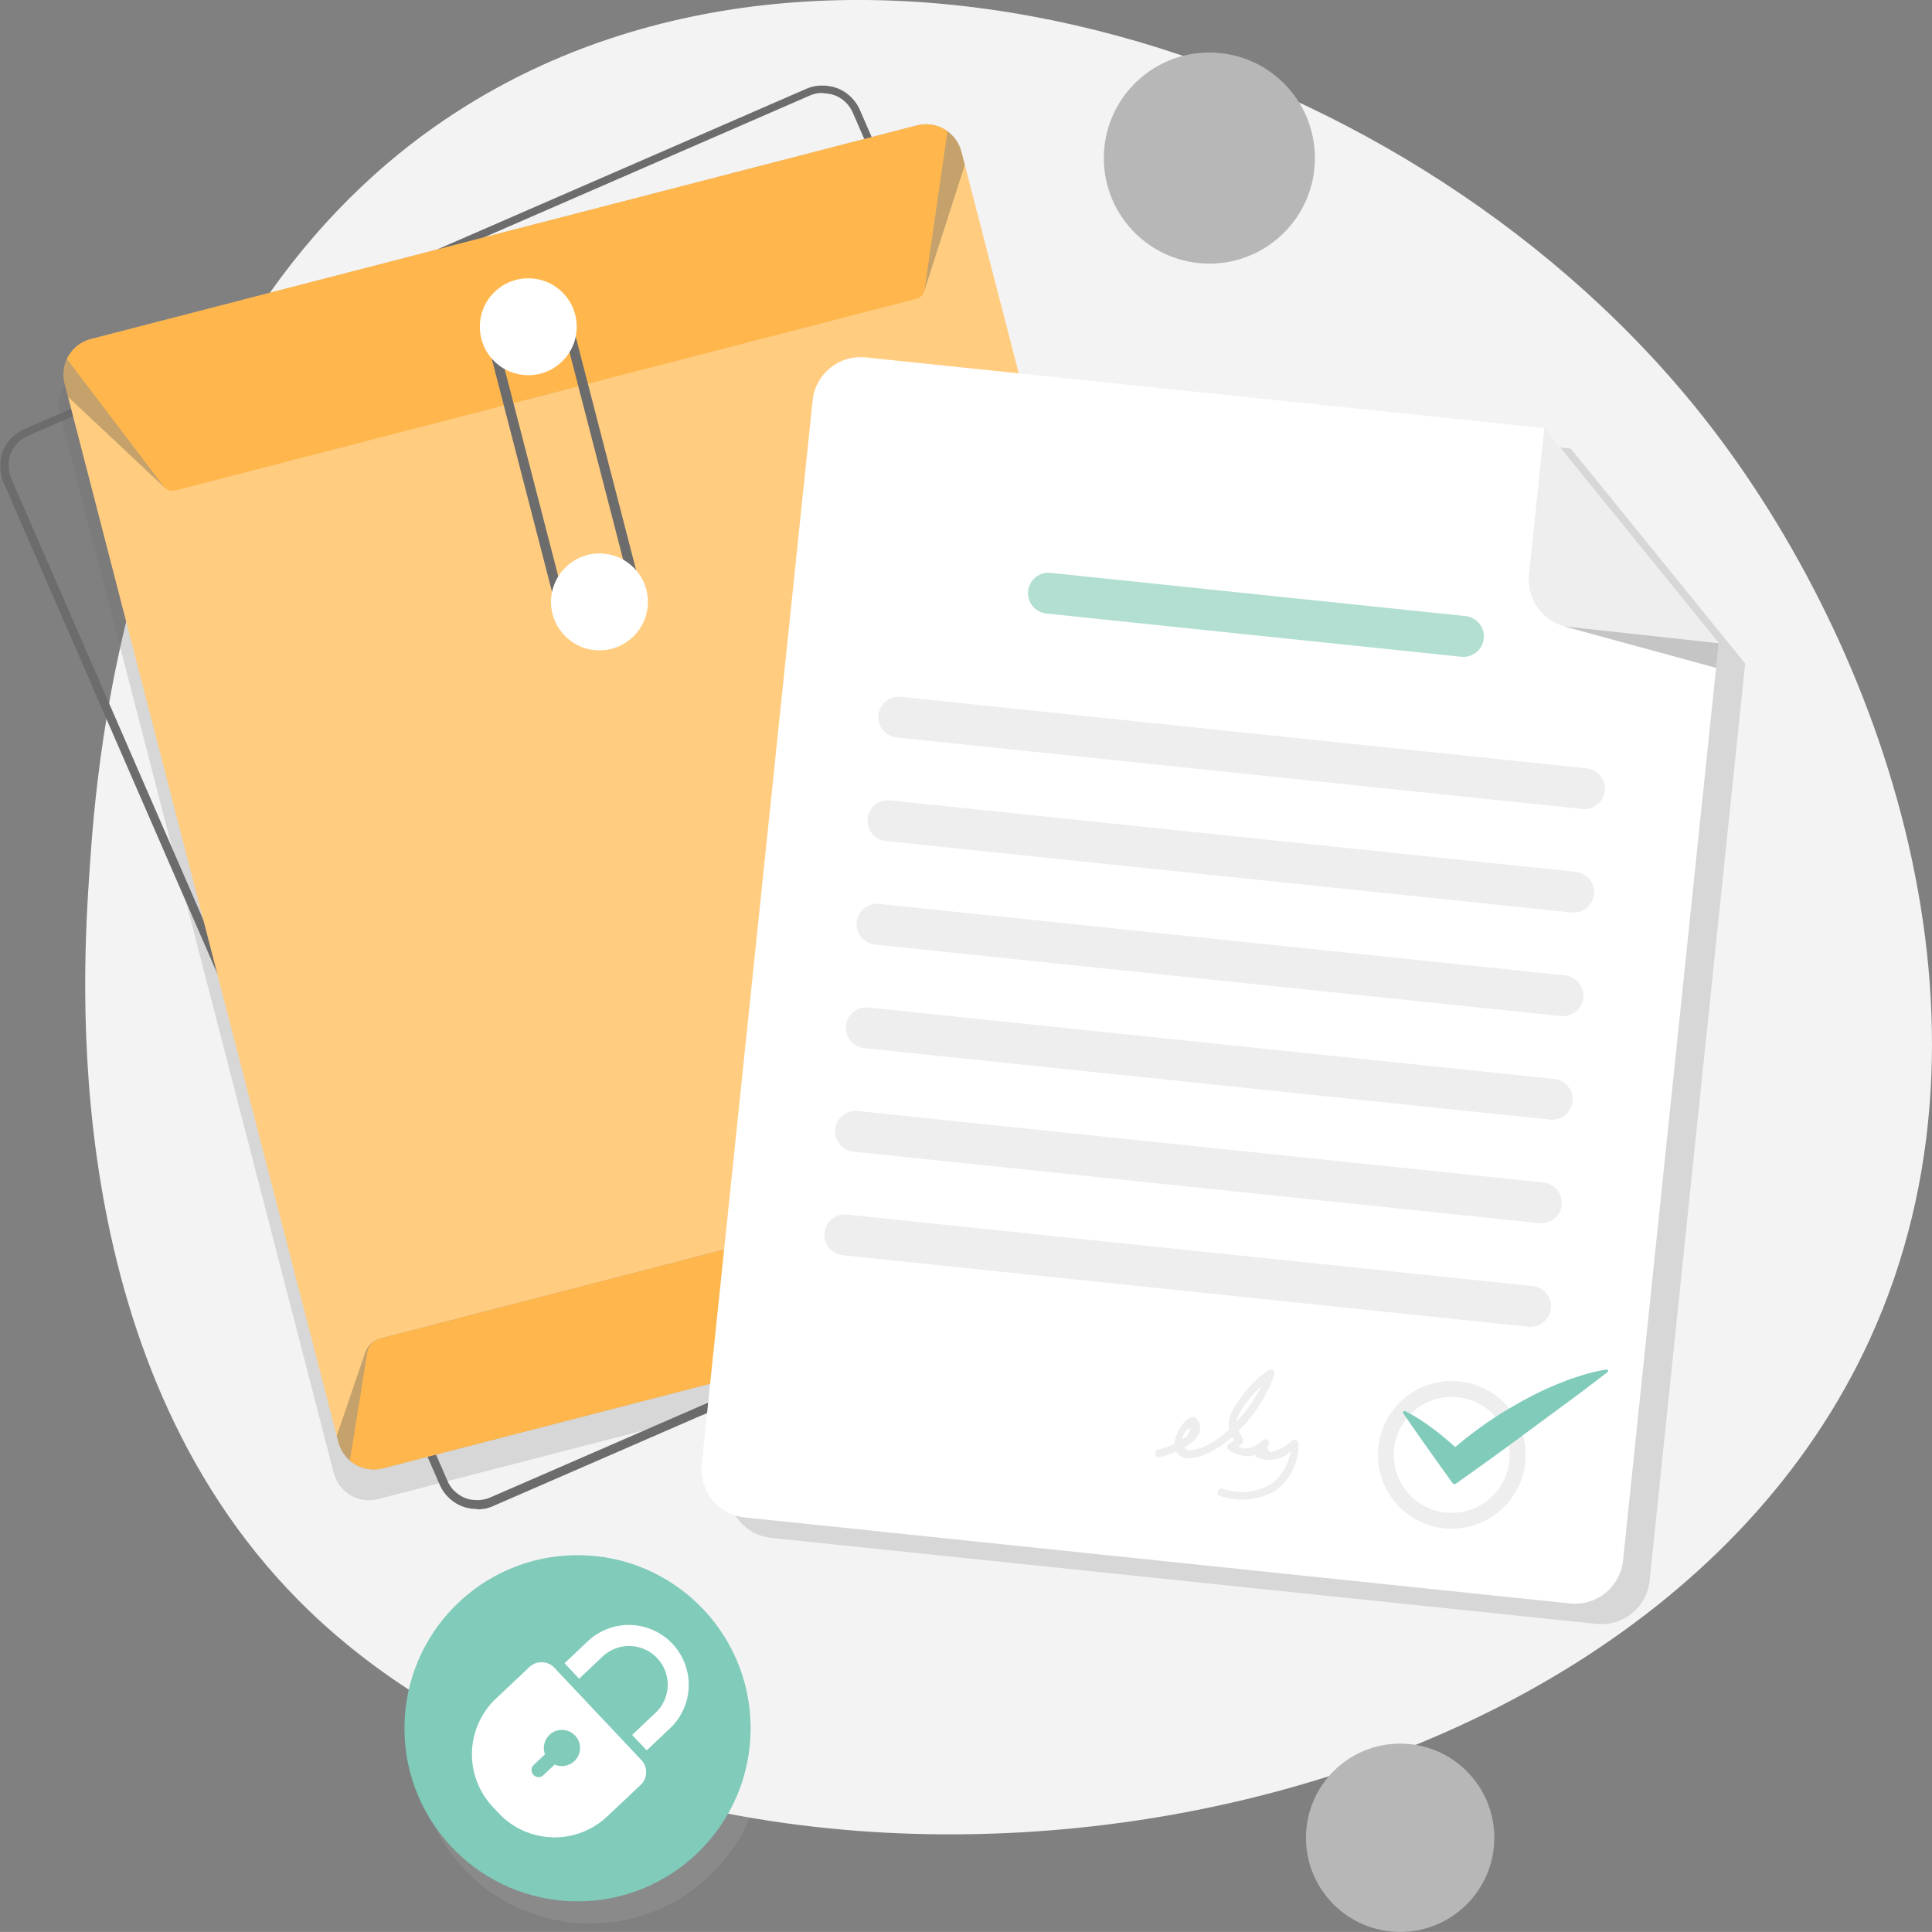 <svg xmlns="http://www.w3.org/2000/svg" width="100" height="99.997" viewBox="0 0 100 99.997">
  <rect x="0" y="0" width="100" height="99.997" fill="#808080" stroke="none"/>
  <g id="Group_86260" data-name="Group 86260" transform="translate(-310 -403)">
    <g id="Group_83597" data-name="Group 83597" transform="translate(310 404)">
      <circle id="Ellipse_3223" data-name="Ellipse 3223" cx="8.959" cy="8.959" r="8.959" transform="translate(21.59 98.56) rotate(-90)" fill="#b7b7b7" opacity="0.2" style="mix-blend-mode: multiply;isolation: isolate"/>
      <g id="Bcg" transform="translate(4.409)">
        <path id="Path_12272" data-name="Path 12272" d="M667.881,681.233c.371-5.454,1.926-28.327,19.149-39.329,19.71-12.59,49.573-3.01,64.516,16.066,9.1,11.622,16.027,31.055,8.482,47.554-12.83,28.055-61.206,33.881-81.352,13.5C666.172,706.366,667.515,686.62,667.881,681.233Z" transform="translate(-667.653 -637.21)" fill="#f3f3f3"/>
        <circle id="Ellipse_3224" data-name="Ellipse 3224" cx="5.463" cy="5.463" r="5.463" transform="translate(52.725 1.719)" fill="#b7b7b7"/>
        <circle id="Ellipse_3225" data-name="Ellipse 3225" cx="4.874" cy="4.874" r="4.874" transform="translate(63.188 98.997) rotate(-90)" fill="#b7b7b7"/>
      </g>
      <g id="Lock" transform="translate(20.934 79.495)">
        <circle id="Ellipse_3226" data-name="Ellipse 3226" cx="8.959" cy="8.959" r="8.959" fill="#80cbba"/>
        <g id="Group_32972" data-name="Group 32972" transform="translate(3.494 3.656)">
          <path id="Path_12292" data-name="Path 12292" d="M1252.213,3107.225l-1.732,1.632a3.971,3.971,0,0,0-.165,5.6l.32.34a3.97,3.97,0,0,0,5.6.166l1.732-1.632a.917.917,0,0,0,.038-1.3l-4.494-4.768A.916.916,0,0,0,1252.213,3107.225Z" transform="translate(-1249.242 -3105.088)" fill="#fff"/>
          <path id="Path_12293" data-name="Path 12293" d="M1389.525,3054.771l1.163-1.1a2,2,0,1,1,2.742,2.909l-1.163,1.1.755.8,1.163-1.1a3.1,3.1,0,1,0-4.252-4.511l-1.163,1.1Z" transform="translate(-1383.977 -3052.031)" fill="#fff"/>
          <path id="Path_12294" data-name="Path 12294" d="M1341.229,3210.533a.936.936,0,1,0-1.519-.354l-.583.55a.364.364,0,1,0,.5.53l.583-.55A.936.936,0,0,0,1341.229,3210.533Z" transform="translate(-1335.929 -3203.527)" fill="#80cbba"/>
        </g>
      </g>
      <g id="Pirple" transform="translate(49.412 31.552)">
        <g id="Group_32970" data-name="Group 32970" transform="translate(0)">
          <path id="Path_12275" data-name="Path 12275" d="M2465.073,1560l-20.325-5.726a1.142,1.142,0,0,1-.788-1.405h0a1.142,1.142,0,0,1,1.405-.787l20.325,5.726a1.142,1.142,0,0,1,.787,1.405h0A1.142,1.142,0,0,1,2465.073,1560Z" transform="translate(-2427.745 -1552.037)" fill="#344566"/>
          <path id="Path_12282" data-name="Path 12282" d="M2005.941,2582.508l-32.016-9.02a1.142,1.142,0,0,1-.788-1.405h0a1.142,1.142,0,0,1,1.405-.787l32.016,9.02a1.142,1.142,0,0,1,.787,1.405h0A1.142,1.142,0,0,1,2005.941,2582.508Z" transform="translate(-1973.095 -2536.24)" fill="#344566"/>
        </g>
      </g>
      <g id="Yellow" transform="translate(0 3.392)">
        <path id="Path_12274" data-name="Path 12274" d="M564,808.654h-.007c-.064,0-.12,0-.173-.007l-.023,0h-.008c-.048,0-.1-.011-.147-.02l-.01,0-.039-.007c-.053-.01-.105-.023-.157-.037l-.044-.013-.01,0c-.041-.013-.083-.027-.123-.042h0l-.056-.022c-.042-.017-.083-.036-.126-.057l-.062-.031c-.049-.026-.091-.05-.128-.073l-.055-.037-.016-.011c-.027-.019-.054-.037-.081-.057l-.063-.05c-.028-.023-.057-.048-.088-.076l-.012-.011-.036-.033c-.046-.044-.087-.087-.125-.131l-.016-.02,0,0c-.033-.039-.066-.081-.1-.125l-.031-.046,0,0c-.026-.038-.051-.077-.074-.118l-.007-.011-.022-.038c-.034-.062-.063-.12-.087-.175l-.131-.3-22.446-51.582c-.026-.06-.049-.122-.072-.19,0-.015-.009-.029-.013-.044l0-.018c-.011-.039-.024-.085-.035-.132,0-.019-.008-.038-.011-.057l0-.016c-.009-.047-.015-.086-.02-.123s-.006-.051-.008-.076c0-.041-.006-.081-.007-.12s0-.051,0-.076,0-.075,0-.119v-.013c0-.021,0-.042,0-.062,0-.042.01-.083.016-.118l0-.02c0-.018.005-.036.009-.054.007-.037.016-.072.024-.1l0-.009a2.093,2.093,0,0,1,.09-.278l.013-.03,0-.009c.025-.059.049-.11.074-.156l.023-.041.009-.016c.028-.05.054-.091.079-.129l.039-.056,0-.005c.029-.041.058-.078.087-.113l.052-.061c.029-.033.061-.066.1-.1l0,0,.055-.052c.039-.035.079-.067.109-.091l.016-.013.048-.037c.044-.032.088-.06.129-.085l.016-.01.044-.027a2.1,2.1,0,0,1,.2-.1l40.49-17.62a2.129,2.129,0,0,1,.215-.079l.05-.014.02-.005c.044-.012.1-.026.149-.036l.062-.01.02,0c.043-.007.09-.014.139-.018l.074,0h.01c.05,0,.095,0,.137,0l.084,0c.044,0,.088.007.137.013h0l.075.01c.043.007.088.016.141.029l.017,0,.052.013c.048.013.1.029.157.05l.012,0,.035.012a2.079,2.079,0,0,1,.27.127l.011.006c.027.015.055.03.084.048l.044.03.016.011c.031.021.066.045.1.071l.048.039.008.007c.035.029.066.055.094.081l.052.05c.029.029.058.059.086.09l.049.055c.025.029.049.061.078.1l.01.013.033.046c.027.039.051.078.073.116l.01.016.024.04c.035.064.065.123.09.182l22.577,51.882c.024.055.046.113.069.182l.013.041,0,.014c.013.045.025.09.036.135l0,.01c0,.016.007.032.01.048.01.052.019.1.025.157v.006c0,.008,0,.016,0,.024.006.059.01.119.011.182,0,.016,0,.032,0,.049v.016c0,.042,0,.08,0,.115s0,.054-.007.081-.008.064-.013.1a2.12,2.12,0,0,1-.072.311l-.012.035,0,.014c-.02.058-.042.115-.066.17l-.025.056h0c-.026.054-.054.108-.087.164l-.006.011-.018.031a2.072,2.072,0,0,1-.135.194l-.015.017c-.042.053-.089.105-.139.156l-.039.038-.013.013c-.041.039-.082.075-.123.108l-.065.051c-.042.031-.087.062-.138.094l-.016.011-.047.029a2.124,2.124,0,0,1-.218.111l-40.49,17.619c-.054.023-.113.046-.18.068l-.005,0-.033.011c-.059.018-.119.034-.177.047l-.023,0-.009,0c-.056.011-.111.02-.164.026h-.007l-.022,0c-.055.006-.113.009-.176.01Zm17.912-73.287-.084,0h-.011l-.057,0c-.037,0-.075.009-.111.014l-.023,0-.042.007c-.04.008-.082.019-.119.029l-.03.008-.026.007a1.677,1.677,0,0,0-.173.064l-40.49,17.62a1.7,1.7,0,0,0-.164.083l-.023.015-.025.016c-.035.021-.071.044-.1.068l-.032.025-.019.015c-.027.021-.058.046-.087.072l-.043.041,0,0c-.029.028-.055.055-.078.08l-.042.048c-.023.028-.046.058-.07.09l0,.005-.03.043c-.02.03-.04.063-.064.1l-.011.02-.015.025c-.019.036-.039.077-.059.125l-.01.022,0,.009a1.663,1.663,0,0,0-.071.223l0,.01c-.007.029-.014.056-.019.081s0,.023-.005.035l0,.025c0,.029-.01.063-.013.094,0,.015,0,.03,0,.046v.015c0,.036,0,.067,0,.1s0,.04,0,.061,0,.064.006.1,0,.041.006.061.008.059.016.1l0,.018c0,.013,0,.027.008.04.008.035.018.071.028.1l.007.026c0,.008,0,.016.007.024.018.056.037.106.057.153l22.577,51.882c.019.043.042.089.07.14l.015.026.008.013c.019.032.039.064.06.094l0,0,.024.035c.025.034.051.068.078.1l.013.016,0,0c.029.034.062.068.1.1l.024.022.014.013c.025.023.048.043.07.06l.051.04.065.046.019.013.039.026c.03.019.064.038.1.059l.05.025c.035.017.068.032.1.045l.045.017c.035.013.068.024.1.034l.01,0,.033.01c.041.011.083.021.126.03l.027,0,.012,0c.04.007.08.012.118.016l.017,0h.008c.04,0,.085.005.137.005h.036c.051,0,.1,0,.141-.008l.023,0c.042-.005.086-.012.13-.021l.026-.005c.046-.01.093-.022.141-.037l.025-.008.006,0c.056-.019.1-.036.145-.054l40.49-17.62a1.693,1.693,0,0,0,.174-.089l.03-.019.021-.013c.042-.026.078-.051.111-.075l.051-.04c.033-.027.065-.055.1-.087l.016-.015.025-.024a1.659,1.659,0,0,0,.113-.127l.012-.014a1.654,1.654,0,0,0,.106-.152l.008-.013.012-.021c.027-.045.05-.088.07-.131h0c.007-.015.014-.03.02-.045.019-.044.037-.089.053-.136l.006-.017.008-.022a1.708,1.708,0,0,0,.057-.249c0-.026.008-.051.01-.077s0-.043.006-.064,0-.058,0-.092v-.02c0-.011,0-.021,0-.032,0-.052,0-.1-.008-.145v0c0-.007,0-.013,0-.02-.005-.042-.012-.084-.02-.125,0-.012-.005-.024-.008-.036l0-.011c-.008-.036-.018-.072-.029-.107l0-.016-.009-.029c-.019-.056-.036-.1-.055-.146L583.45,736.377c-.02-.047-.044-.095-.073-.146l-.013-.021-.014-.023c-.021-.036-.039-.065-.058-.092l-.023-.032-.011-.015c-.023-.032-.043-.057-.062-.079l-.039-.045c-.022-.025-.045-.049-.068-.072l-.042-.04c-.021-.02-.045-.04-.075-.064l-.009-.007-.036-.029c-.025-.019-.053-.038-.08-.056l-.021-.014-.028-.019c-.02-.013-.042-.024-.063-.036l-.013-.007a1.692,1.692,0,0,0-.216-.1l-.014,0-.024-.008c-.049-.017-.088-.03-.126-.04l-.034-.008-.022,0c-.044-.01-.08-.018-.113-.023l-.059-.008h0c-.039,0-.074-.008-.109-.01l-.067,0Z" transform="translate(-539.313 -734.945)" fill="#6c6c6c"/>
        <path id="Path_12275-2" data-name="Path 12275" d="M688.331,898.494l.031-.047q.044-.069.082-.141l.022-.042a1.9,1.9,0,0,0,.107-.266c.009-.028.018-.056.025-.084s.012-.047.017-.07.014-.068.02-.1c0-.019.007-.039.01-.058.008-.054.013-.108.016-.163,0-.009,0-.018,0-.027q0-.071,0-.143c0-.018,0-.035,0-.053q0-.062-.013-.125c0-.017,0-.034-.007-.051-.009-.057-.02-.115-.035-.172l-.082-.315h0l-13.91-53.786h0l-.175-.677c-.016-.06-.034-.118-.055-.175-.007-.018-.015-.036-.022-.053-.015-.038-.031-.076-.048-.113-.01-.02-.02-.039-.03-.058s-.036-.067-.055-.1-.023-.038-.035-.056-.041-.062-.063-.092l-.039-.052c-.023-.029-.047-.058-.072-.085l-.043-.047c-.026-.027-.052-.052-.079-.077s-.031-.03-.048-.044-.051-.042-.077-.062a1.9,1.9,0,0,0-.222-.151l-.04-.021c-.043-.024-.087-.046-.132-.066l-.059-.024c-.04-.016-.08-.032-.122-.045l-.069-.021q-.059-.017-.12-.03l-.074-.015c-.04-.007-.081-.013-.122-.017l-.076-.007c-.042,0-.084,0-.126,0h-.074c-.046,0-.092.006-.138.012l-.064.007a1.937,1.937,0,0,0-.2.04l-42.751,11.056a1.94,1.94,0,0,0-.2.063c-.02.008-.039.017-.059.025-.043.018-.086.036-.127.057l-.064.035c-.037.021-.074.042-.11.065l-.061.042c-.034.024-.068.049-.1.076l-.055.047c-.032.028-.063.058-.094.088l-.047.048c-.031.033-.06.068-.089.1l-.036.046c-.031.042-.06.085-.088.129l-.021.032a1.914,1.914,0,0,0-.119.235c-.014.032-.028.064-.04.1s-.014.043-.021.065-.022.067-.031.1-.01.044-.016.067-.015.07-.021.1-.007.045-.01.068-.008.072-.011.108,0,.046,0,.069,0,.074,0,.112c0,.022,0,.044,0,.067,0,.041.007.081.012.122,0,.019,0,.038.007.058.01.06.021.12.037.18l.175.678h0l13.91,53.784h0l.082.317c.015.057.033.113.052.167l.019.048q.023.059.049.115l.023.048c.022.043.045.084.069.125l.014.024c.029.046.06.091.093.134.012.016.024.031.037.046s.044.054.067.08l.049.053c.021.021.042.042.064.062s.038.037.058.054.068.056.1.083l.052.037c.034.024.068.046.1.067l.051.029q.05.029.1.054l.047.022q.066.03.134.055l.043.015q.063.021.127.038l.028.008c.05.012.1.022.152.03l.041.006c.052.007.1.013.157.016h.026q.074,0,.148,0h.031c.054,0,.109-.009.163-.017l.036-.006c.057-.009.113-.02.17-.035l42.751-11.056a1.9,1.9,0,0,0,.209-.068l.062-.027c.046-.02.092-.041.136-.064l.065-.036c.043-.025.084-.051.125-.079l.054-.037a1.9,1.9,0,0,0,.148-.121l.013-.011a1.875,1.875,0,0,0,.147-.153l.027-.034C688.266,898.585,688.3,898.54,688.331,898.494Z" transform="translate(-624.915 -837.119)" fill="#6c6c6c" opacity="0.2"/>
        <g id="Group_32971" data-name="Group 32971" transform="translate(3.285 2.042)">
          <path id="Path_12286" data-name="Path 12286" d="M681.409,795.827l14.167,54.779a1.9,1.9,0,0,1-1.359,2.308l-42.751,11.056a1.9,1.9,0,0,1-2.308-1.359l-14.167-54.779a1.894,1.894,0,0,1,1.359-2.308L679.1,794.467a1.895,1.895,0,0,1,2.308,1.359Z" transform="translate(-634.93 -794.407)" fill="#ffcc80"/>
          <path id="Path_12287" data-name="Path 12287" d="M681.41,795.825l.175.677-2.112,6.573L659.9,808.4l-19.7,4.835-5.032-4.725-.175-.678a1.893,1.893,0,0,1,1.359-2.308L679.1,794.465A1.893,1.893,0,0,1,681.41,795.825Z" transform="translate(-634.931 -794.404)" fill="#3c3c3c" opacity="0.3"/>
          <path id="Path_12288" data-name="Path 12288" d="M1093.137,2327.134l.082.315a1.894,1.894,0,0,1-1.359,2.308l-42.751,11.056a1.894,1.894,0,0,1-2.308-1.359l-.082-.317,1.466-4.3a1.182,1.182,0,0,1,.809-.747l39.706-10.269a1.191,1.191,0,0,1,1.071.261Z" transform="translate(-1032.573 -2271.25)" fill="#3c3c3c" opacity="0.3"/>
          <path id="Path_12289" data-name="Path 12289" d="M1112.137,2328.67a1.89,1.89,0,0,1-1.3,1.184l-42.751,11.056a1.889,1.889,0,0,1-1.715-.4l.892-5.542a.959.959,0,0,1,.707-.776l39.706-10.269a.963.963,0,0,1,1,.336Z" transform="translate(-1051.547 -2271.347)" fill="#ffb74d"/>
          <path id="Path_12290" data-name="Path 12290" d="M685.736,794.766l-1.182,8.195a.579.579,0,0,1-.429.479l-38.349,9.918a.58.58,0,0,1-.608-.211l-5.006-6.593a1.89,1.89,0,0,1,1.241-1.03l42.751-11.056A1.889,1.889,0,0,1,685.736,794.766Z" transform="translate(-639.982 -794.407)" fill="#ffb74d"/>
          <path id="Path_12291" data-name="Path 12291" d="M1273.193,1051.81a1.8,1.8,0,0,1-1.74-1.347l-3.772-14.588a1.8,1.8,0,0,1,1.289-2.189l.873-.226a1.8,1.8,0,0,1,2.189,1.289l3.773,14.587a1.8,1.8,0,0,1-1.289,2.189h0l-.873.226A1.79,1.79,0,0,1,1273.193,1051.81Zm-2.9-17.893a1.283,1.283,0,0,0-.321.041l-.873.226a1.288,1.288,0,0,0-.921,1.563l3.773,14.588a1.285,1.285,0,0,0,1.563.921l.873-.226a1.288,1.288,0,0,0,.921-1.563l-3.772-14.587A1.286,1.286,0,0,0,1270.292,1033.917Z" transform="translate(-1245.889 -1025.194)" fill="#6c6c6c"/>
          <circle id="Ellipse_3223-2" data-name="Ellipse 3223" cx="2.508" cy="2.508" r="2.508" transform="translate(20.512 10.478) rotate(-45)" fill="#fff"/>
          <circle id="Ellipse_3224-2" data-name="Ellipse 3224" cx="2.508" cy="2.508" r="2.508" transform="translate(25.235 22.213)" fill="#fff"/>
        </g>
      </g>
      <g id="Whitepaper" transform="translate(36.308 17.485)">
        <path id="Path_12276" data-name="Path 12276" d="M1675.226,1177.444l-35.12-3.66a2.5,2.5,0,0,0-2.75,2.231l-5.739,55.063a2.5,2.5,0,0,0,2.231,2.75l42.706,4.451a2.5,2.5,0,0,0,2.75-2.231l4.948-47.477Z" transform="translate(-1630.23 -1172.712)" fill="#6c6c6c" opacity="0.2"/>
        <g id="Group_32973" data-name="Group 32973">
          <path id="Path_12296" data-name="Path 12296" d="M1635.238,1146.638l-35.12-3.66a2.5,2.5,0,0,0-2.75,2.231l-5.739,55.063a2.5,2.5,0,0,0,2.231,2.75l42.706,4.451a2.5,2.5,0,0,0,2.75-2.231l4.948-47.477Z" transform="translate(-1591.615 -1142.964)" fill="#fff"/>
          <path id="Path_12297" data-name="Path 12297" d="M2838.077,1257.5a2.5,2.5,0,0,0,2.231,2.75l7.586.791-9.026-11.127Z" transform="translate(-2795.245 -1246.244)" fill="#eee"/>
          <path id="Path_12298" data-name="Path 12298" d="M2891.991,1548.7l7.845,2.14.133-1.277Z" transform="translate(-2847.321 -1534.757)" fill="#3c3c3c" opacity="0.3"/>
          <path id="Path_12299" data-name="Path 12299" d="M2106.067,1472.17l-21.477-2.238a1.062,1.062,0,0,1-.943-1.163h0a1.062,1.062,0,0,1,1.163-.943l21.477,2.238a1.062,1.062,0,0,1,.943,1.163h0A1.061,1.061,0,0,1,2106.067,1472.17Z" transform="translate(-2066.739 -1456.661)" fill="#b2dfd1"/>
          <path id="Path_12300" data-name="Path 12300" d="M1894.234,1660.385l-35.5-3.7a1.062,1.062,0,0,1-.943-1.163h0a1.062,1.062,0,0,1,1.162-.943l35.5,3.7a1.062,1.062,0,0,1,.943,1.163h0A1.062,1.062,0,0,1,1894.234,1660.385Z" transform="translate(-1848.637 -1636.998)" fill="#eee"/>
          <path id="Path_12301" data-name="Path 12301" d="M1877.972,1816.408l-35.5-3.7a1.061,1.061,0,0,1-.943-1.162h0a1.061,1.061,0,0,1,1.162-.943l35.5,3.7a1.062,1.062,0,0,1,.943,1.163h0A1.062,1.062,0,0,1,1877.972,1816.408Z" transform="translate(-1832.934 -1787.662)" fill="#eee"/>
          <path id="Path_12302" data-name="Path 12302" d="M1861.71,1972.433l-35.5-3.7a1.062,1.062,0,0,1-.943-1.163h0a1.061,1.061,0,0,1,1.163-.943l35.5,3.7a1.062,1.062,0,0,1,.943,1.163h0A1.062,1.062,0,0,1,1861.71,1972.433Z" transform="translate(-1817.23 -1938.327)" fill="#eee"/>
          <path id="Path_12303" data-name="Path 12303" d="M1845.448,2128.458l-35.5-3.7a1.062,1.062,0,0,1-.943-1.163h0a1.062,1.062,0,0,1,1.163-.943l35.5,3.7a1.062,1.062,0,0,1,.943,1.163h0A1.062,1.062,0,0,1,1845.448,2128.458Z" transform="translate(-1801.527 -2088.991)" fill="#eee"/>
          <path id="Path_12304" data-name="Path 12304" d="M1829.185,2284.482l-35.5-3.7a1.062,1.062,0,0,1-.943-1.163h0a1.062,1.062,0,0,1,1.163-.943l35.5,3.7a1.062,1.062,0,0,1,.943,1.163h0A1.062,1.062,0,0,1,1829.185,2284.482Z" transform="translate(-1785.822 -2239.656)" fill="#eee"/>
          <path id="Path_12305" data-name="Path 12305" d="M1812.923,2440.507l-35.5-3.7a1.062,1.062,0,0,1-.943-1.163h0a1.062,1.062,0,0,1,1.163-.943l35.5,3.7a1.062,1.062,0,0,1,.943,1.163h0A1.062,1.062,0,0,1,1812.923,2440.507Z" transform="translate(-1770.119 -2390.321)" fill="#eee"/>
          <path id="Path_12306" data-name="Path 12306" d="M2282.356,2672.253a.2.2,0,0,0-.332-.16,3.364,3.364,0,0,1-.6.417l-.317.126q-.315.166-.352-.263a.2.2,0,0,0-.266-.3,1.345,1.345,0,0,1-.916.428,1.124,1.124,0,0,1-.32-.108,1.35,1.35,0,0,0,.2-.187.2.2,0,0,0,.011-.2,2.527,2.527,0,0,0-.219-.414,7.592,7.592,0,0,0,1.86-2.925.2.2,0,0,0-.322-.212,6.243,6.243,0,0,0-1.813,2.018,1.47,1.47,0,0,0-.226.92.949.949,0,0,0,.027.1,6.346,6.346,0,0,1-.616.513,3.308,3.308,0,0,1-.944.49c-.246.077-.614.2-.783-.043.557-.312,1.008-.755.768-1.307-.361-.83-1.223.422-1.268,1.121a4.571,4.571,0,0,1-.848.288c-.249.061-.166.451.084.39a5.665,5.665,0,0,0,.856-.292c.473.833,1.968-.019,2.472-.4.15-.113.3-.237.445-.368.115.2.122.171-.163.364a.2.2,0,0,0,.027.367,2.042,2.042,0,0,0,.976.288,1.1,1.1,0,0,0,.311-.09.2.2,0,0,0,.08.135,1.648,1.648,0,0,0,1.77-.293,2.663,2.663,0,0,1-.912,1.625,3,3,0,0,1-2.605.3c-.249-.049-.379.329-.127.378a3.534,3.534,0,0,0,2.847-.26A2.981,2.981,0,0,0,2282.356,2672.253Zm-5.782-.726c.309-.239.1.215-.01.325a1.391,1.391,0,0,1-.232.184A1.094,1.094,0,0,1,2276.573,2671.528Zm2.6-.561a2.933,2.933,0,0,1,.535-.908,5.855,5.855,0,0,1,.712-.785,7.647,7.647,0,0,1-1.271,1.835A1.173,1.173,0,0,1,2279.173,2670.966Z" transform="translate(-2251.45 -2616.01)" fill="#eee"/>
          <path id="Path_12307" data-name="Path 12307" d="M2614.064,2693.241a3.823,3.823,0,1,1,4.375-3.177A3.828,3.828,0,0,1,2614.064,2693.241Zm1.069-6.736a3,3,0,1,0,2.49,3.429A3,3,0,0,0,2615.133,2686.505Z" transform="translate(-2575.827 -2632.647)" fill="#eee"/>
          <path id="Path_12308" data-name="Path 12308" d="M2677.408,2718.536l-.038.006a9.073,9.073,0,0,0-1.279.307l-.607.2-.583.231a16.815,16.815,0,0,0-2.21,1.093,18.127,18.127,0,0,0-2.039,1.329c-.367.268-.721.553-1.068.848-.2-.181-.4-.358-.613-.529-.283-.248-.6-.469-.916-.7a9.339,9.339,0,0,0-1.026-.617l-.034-.017a.078.078,0,0,0-.1.113c.829,1.213,1.684,2.408,2.54,3.6a.144.144,0,0,0,.2.032c1.322-.937,2.637-1.884,3.935-2.854l1.956-1.443c.656-.476,1.293-.977,1.94-1.465a.078.078,0,0,0-.059-.139Z" transform="translate(-2630.569 -2666.133)" fill="#80cbba"/>
        </g>
      </g>
    </g>
  </g>
</svg>
